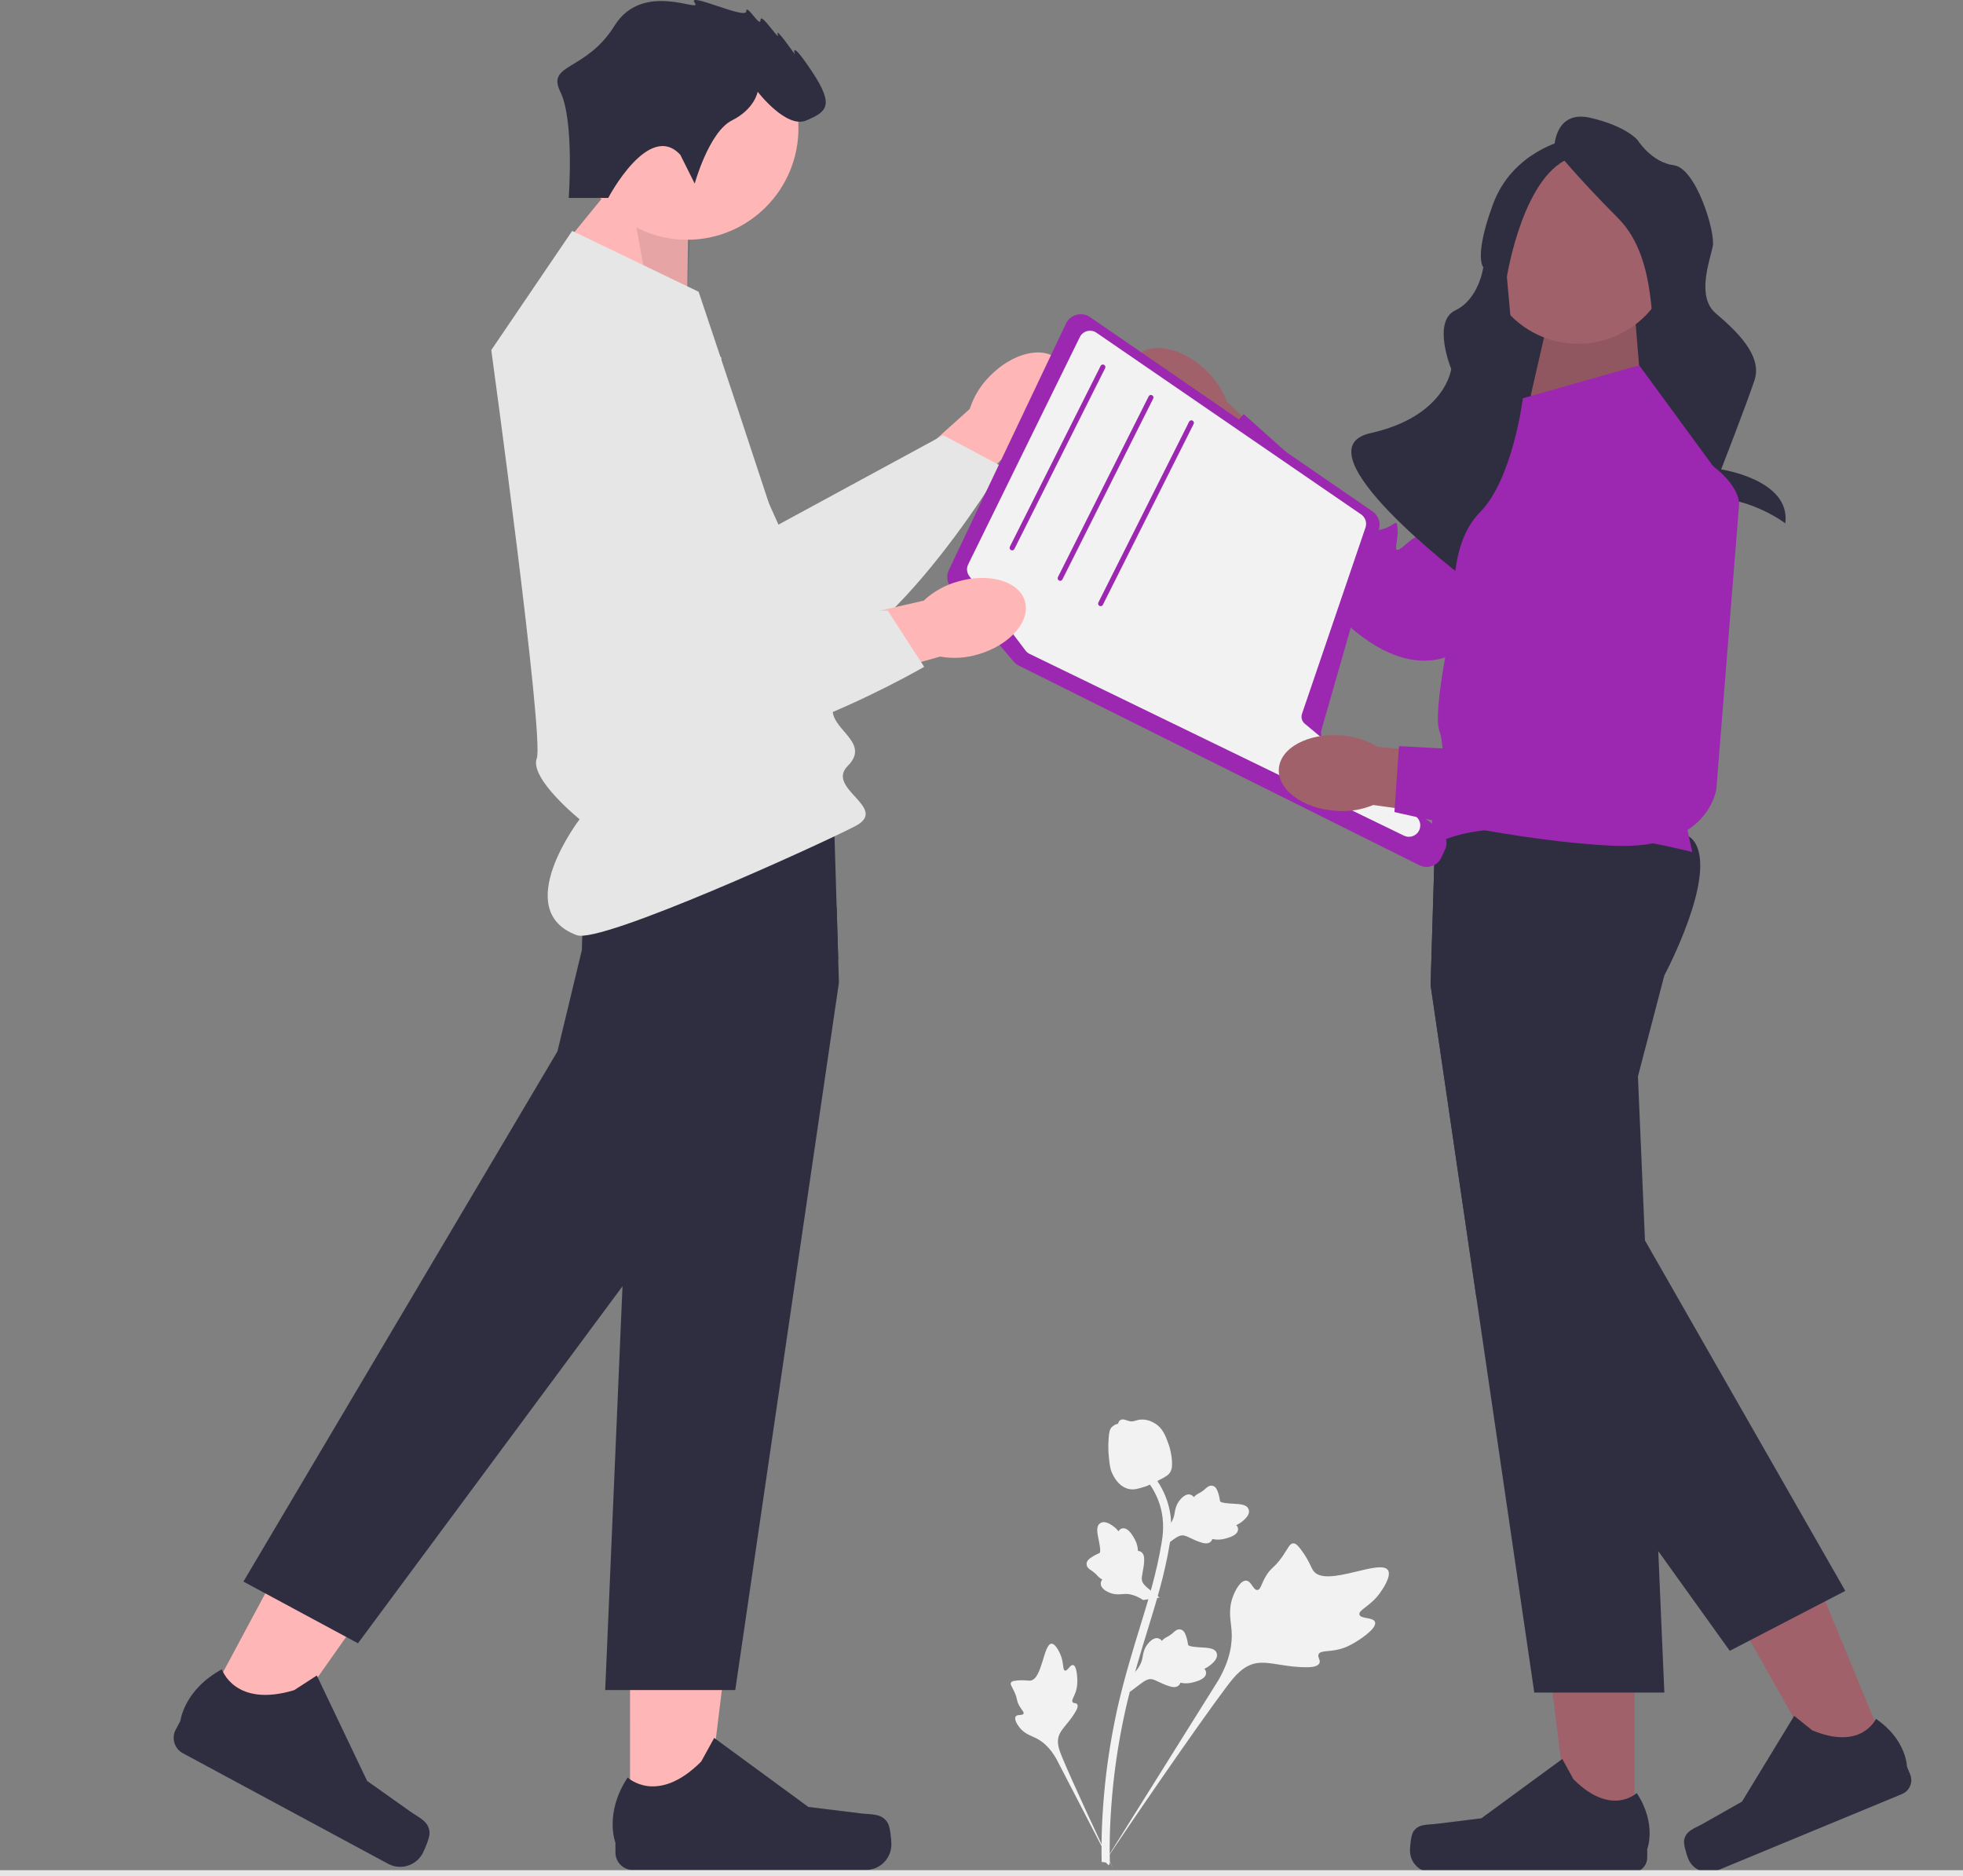 <svg width="203" height="194" viewBox="0 0 203 194" fill="none" xmlns="http://www.w3.org/2000/svg">
<rect x="0" y="0" width="203" height="194" fill="#808080" stroke="none"/>
<g clip-path="url(#clip0_1529_46713)">
<path d="M102.38 38.873C104.751 36.453 107.919 35.719 109.454 37.232C110.99 38.746 110.312 41.934 107.939 44.354C107.005 45.333 105.85 46.075 104.571 46.515L94.395 56.64L89.758 51.75L100.282 42.288C100.699 40.998 101.419 39.827 102.38 38.873Z" fill="#FFB6B6"/>
<path d="M69.833 30.516L80.503 54.249L97.541 45.002L103.638 48.247C103.638 48.247 89.71 71.594 80.173 68.936C70.637 66.278 53.702 42.179 56.753 34.742C59.804 27.304 69.833 30.516 69.833 30.516Z" fill="#E6E6E6"/>
<path d="M119.293 43.913C116.816 41.602 115.998 38.448 117.465 36.868C118.932 35.287 122.128 35.88 124.606 38.192C125.608 39.102 126.378 40.239 126.852 41.509L137.224 51.432L132.476 56.213L122.755 45.922C121.458 45.539 120.271 44.85 119.293 43.913Z" fill="#A0616A"/>
<path d="M171.537 45.443L151.517 66.813C151.517 66.813 147.022 71.272 139.625 64.841C132.229 58.409 124.006 47.857 124.006 47.857L128.619 42.823L136.791 50.133C136.791 50.133 141.642 52.09 141.979 53.356C142.317 54.623 141.374 55.147 142.889 54.741C144.405 54.335 144.435 53.43 144.53 54.803C144.625 56.176 143.699 57.78 145.45 56.226C147.201 54.672 147.724 55.617 147.724 55.617L160.519 38.624C160.519 38.624 168.787 32.068 171.163 37.944C173.54 43.821 171.537 45.443 171.537 45.443Z" fill="#9C27B0"/>
<path d="M65.156 188.687L72.936 188.686L76.637 158.598L65.154 158.598L65.156 188.687Z" fill="#FFB6B6"/>
<path d="M91.811 188.51C92.053 188.919 92.181 190.239 92.181 190.715C92.181 192.177 90.998 193.363 89.54 193.363H65.446C64.451 193.363 63.645 192.554 63.645 191.556V190.551C63.645 190.551 62.453 187.528 64.907 183.802C64.907 183.802 67.957 186.719 72.514 182.15L73.858 179.709L83.586 186.842L88.978 187.508C90.158 187.653 91.204 187.485 91.811 188.51Z" fill="#2F2E41"/>
<path d="M154.823 49.837H174.104V21.272L154.823 21.272V49.837Z" fill="#2F2E41"/>
<path d="M169.776 41.127L169.101 32.945H160.123L158.133 41.613L169.776 41.127Z" fill="#A0616A"/>
<path opacity="0.1" d="M169.776 41.127L169.101 32.945H160.123L158.133 41.613L169.776 41.127Z" fill="black"/>
<path d="M71.041 32.038L71.199 21.517L64.728 17.473L57.691 26.102L71.041 32.038Z" fill="#FFB6B6"/>
<path opacity="0.1" d="M71.042 32.038L71.461 21.779L64.728 17.473L67.016 30.169L71.042 32.038Z" fill="black"/>
<path d="M163.198 35.548C168.618 35.548 173.012 31.143 173.012 25.709C173.012 20.274 168.618 15.869 163.198 15.869C157.778 15.869 153.385 20.274 153.385 25.709C153.385 31.143 157.778 35.548 163.198 35.548Z" fill="#A0616A"/>
<path d="M160.723 15.357C160.723 15.357 160.723 11.318 164.464 12.183C168.205 13.049 169.356 14.491 169.356 14.491C169.356 14.491 170.795 16.8 173.097 17.088C175.399 17.377 177.413 24.013 177.126 25.456C176.838 26.898 175.399 30.649 177.413 32.38C179.428 34.111 182.305 36.708 181.442 39.305C180.579 41.902 177.989 48.538 177.989 48.538C177.989 48.538 185.213 49.597 184.622 54.117C184.622 54.117 181.154 51.423 176.55 51.423C171.946 51.423 172.521 43.048 172.521 43.048C172.521 43.048 172.233 37.862 171.37 36.42C170.507 34.977 171.658 26.898 167.341 22.57C163.025 18.242 160.723 15.357 160.723 15.357Z" fill="#2F2E41"/>
<path d="M161.874 14.491C161.874 14.491 156.406 15.645 154.392 21.127C152.378 26.61 153.395 27.63 153.395 27.63C153.395 27.63 152.95 30.931 150.505 32.088C148.061 33.246 150.075 38.151 150.075 38.151C150.075 38.151 149.5 43.056 141.73 44.787C133.96 46.518 151.474 59.794 151.474 59.794C151.474 59.794 150.214 53.528 158.272 53.24C166.329 52.951 156.694 38.151 156.694 38.151L155.831 28.629C155.831 28.629 157.557 17.665 162.737 16.222C167.917 14.78 161.874 14.491 161.874 14.491Z" fill="#2F2E41"/>
<path d="M71.061 24.792C77.417 24.792 82.57 19.625 82.57 13.253C82.57 6.88 77.417 1.714 71.061 1.714C64.705 1.714 59.553 6.88 59.553 13.253C59.553 19.625 64.705 24.792 71.061 24.792Z" fill="#FFB6B6"/>
<path d="M86.756 101.61L76.036 174.756H62.586L64.374 133.003L65.315 111.049L62.586 100.599C62.586 100.599 61.341 98.276 60.292 95.46C59.11 92.282 58.177 88.473 59.563 86.667C60.073 86.001 61.398 85.508 63.2 85.141C64.301 84.915 65.582 84.74 66.965 84.604C74.919 83.814 86.233 84.307 86.233 84.307L86.521 93.824L86.681 99.138L86.756 101.61Z" fill="#2F2E41"/>
<path d="M20.859 177.033L27.713 180.724L45.176 155.976L35.061 150.527L20.859 177.033Z" fill="#FFB6B6"/>
<path d="M44.423 189.526C44.444 190.002 43.933 191.225 43.709 191.644C43.018 192.933 41.417 193.416 40.133 192.724L18.908 181.29C18.032 180.818 17.703 179.723 18.174 178.844L18.649 177.958C18.649 177.958 19.026 174.73 22.946 172.612C22.946 172.612 24.256 176.63 30.427 174.767L32.763 173.254L37.965 184.155L42.401 187.3C43.372 187.988 44.373 188.336 44.423 189.526Z" fill="#2F2E41"/>
<path d="M86.682 99.138L80.992 110.577L64.375 133.003L37.019 169.924L25.172 163.543L57.647 108.718L60.178 98.215C60.178 98.215 60.178 97.08 60.294 95.46C60.518 92.254 61.193 87.144 63.201 85.141C63.473 84.868 63.769 84.653 64.09 84.509C64.694 84.237 65.698 84.302 66.966 84.604C72.264 85.872 82.15 91.323 86.522 93.824L86.682 99.138Z" fill="#2F2E41"/>
<path d="M169.045 189.604L162.356 189.604L159.174 163.733L169.047 163.734L169.045 189.604Z" fill="#A0616A"/>
<path d="M146.127 189.452C145.918 189.804 145.809 190.939 145.809 191.348C145.809 192.605 146.825 193.624 148.079 193.624H168.795C169.651 193.624 170.344 192.929 170.344 192.071V191.207C170.344 191.207 171.369 188.607 169.259 185.404C169.259 185.404 166.637 187.912 162.718 183.984L161.563 181.885L153.198 188.018L148.562 188.59C147.548 188.716 146.649 188.571 146.127 189.452Z" fill="#2F2E41"/>
<path d="M195.397 181.7L189.213 184.258L176.43 161.56L185.556 157.785L195.397 181.7Z" fill="#A0616A"/>
<path d="M174.153 190.324C174.095 190.729 174.425 191.821 174.581 192.199C175.059 193.361 176.386 193.914 177.545 193.435L196.695 185.512C197.486 185.184 197.862 184.277 197.536 183.484L197.207 182.684C197.207 182.684 197.166 179.89 193.997 177.735C193.997 177.735 192.527 181.057 187.41 178.924L185.543 177.426L180.145 186.294L176.077 188.596C175.187 189.1 174.301 189.31 174.153 190.324Z" fill="#2F2E41"/>
<path d="M172.114 100.86L169.384 111.31L170.111 128.268L171.317 156.432L171.351 157.227L171.487 160.394L172.114 175.018H158.664L152.676 134.164L147.943 101.872L148.44 85.429L148.466 84.569C148.466 84.569 172.522 83.52 175.137 86.929C177.752 90.337 172.114 100.86 172.114 100.86Z" fill="#2F2E41"/>
<path d="M190.828 164.505L188.548 165.687L180.115 170.063L178.881 170.702L171.487 160.394L152.676 134.164L147.943 101.872L148.44 85.429C150.569 84.75 152.271 84.472 153.134 84.876C157.019 86.698 156.834 98.642 156.834 98.642L159.2 109.182L170.111 128.268L190.828 164.505Z" fill="#2F2E41"/>
<path d="M142.195 167.729C142.022 167.198 140.71 167.432 140.584 166.957C140.459 166.484 141.717 166.087 142.683 164.753C142.857 164.513 143.954 162.997 143.533 162.36C142.736 161.151 137.186 164.161 135.854 162.472C135.562 162.101 135.442 161.465 134.571 160.281C134.224 159.81 134.002 159.582 133.737 159.589C133.36 159.599 133.225 160.071 132.633 160.927C131.744 162.211 131.424 162.05 130.839 163.102C130.404 163.883 130.353 164.382 130.04 164.412C129.597 164.453 129.413 163.481 128.872 163.443C128.319 163.405 127.766 164.366 127.492 165.116C126.977 166.525 127.296 167.602 127.367 168.675C127.443 169.841 127.263 171.548 125.999 173.739L114.08 192.78C116.64 188.898 123.906 178.313 126.834 174.431C127.679 173.31 128.587 172.184 129.985 171.973C131.331 171.769 132.968 172.436 135.254 172.398C135.521 172.393 136.264 172.371 136.444 171.976C136.594 171.65 136.223 171.366 136.358 171.059C136.539 170.648 137.353 170.824 138.463 170.551C139.245 170.358 139.777 170.04 140.234 169.766C140.372 169.683 142.425 168.436 142.195 167.729Z" fill="#F2F2F2"/>
<path d="M110.976 172.175C110.666 172.107 110.402 172.82 110.133 172.745C109.865 172.67 110.034 171.936 109.66 171.076C109.592 170.921 109.167 169.944 108.733 169.967C107.912 170.011 107.784 173.61 106.573 173.778C106.307 173.815 105.961 173.691 105.13 173.778C104.799 173.812 104.624 173.856 104.55 173.989C104.446 174.177 104.639 174.38 104.887 174.918C105.259 175.726 105.088 175.837 105.434 176.429C105.691 176.868 105.92 177.037 105.844 177.2C105.737 177.43 105.208 177.239 105.033 177.495C104.855 177.756 105.166 178.305 105.454 178.657C105.995 179.316 106.614 179.47 107.16 179.745C107.753 180.044 108.537 180.625 109.244 181.879L115.126 193.238C113.964 190.859 110.88 184.229 109.824 181.668C109.519 180.929 109.23 180.157 109.53 179.408C109.818 178.687 110.618 178.074 111.258 176.938C111.333 176.805 111.536 176.433 111.395 176.23C111.279 176.063 111.033 176.163 110.921 176.008C110.772 175.801 111.094 175.451 111.28 174.826C111.411 174.385 111.409 174.032 111.407 173.728C111.406 173.636 111.388 172.266 110.976 172.175Z" fill="#F2F2F2"/>
<path d="M116.844 174.946L117.029 173.235L117.142 173.127C117.667 172.63 117.995 172.103 118.118 171.561C118.137 171.475 118.153 171.388 118.168 171.299C118.23 170.947 118.306 170.51 118.643 170.055C118.832 169.802 119.332 169.23 119.847 169.43C119.986 169.482 120.08 169.573 120.145 169.669C120.161 169.652 120.178 169.635 120.196 169.617C120.418 169.401 120.574 169.321 120.724 169.245C120.839 169.186 120.958 169.125 121.16 168.964C121.248 168.893 121.319 168.829 121.378 168.776C121.559 168.614 121.79 168.424 122.107 168.499C122.443 168.591 122.558 168.912 122.634 169.125C122.771 169.504 122.813 169.765 122.84 169.938C122.85 170.001 122.862 170.072 122.871 170.095C122.944 170.281 123.867 170.329 124.214 170.349C124.994 170.392 125.669 170.428 125.831 170.964C125.948 171.347 125.705 171.765 125.089 172.239C124.897 172.387 124.705 172.488 124.538 172.565C124.641 172.662 124.723 172.795 124.728 172.975C124.739 173.402 124.302 173.73 123.428 173.951C123.211 174.007 122.919 174.081 122.537 174.062C122.358 174.053 122.2 174.025 122.066 174C122.046 174.076 122.009 174.156 121.943 174.232C121.748 174.455 121.434 174.512 121.008 174.386C120.538 174.255 120.166 174.076 119.838 173.919C119.551 173.782 119.304 173.665 119.097 173.633C118.712 173.579 118.352 173.817 117.922 174.135L116.844 174.946Z" fill="#F2F2F2"/>
<path d="M119.92 165.199L118.222 165.453L118.089 165.371C117.476 164.988 116.885 164.803 116.331 164.821C116.243 164.824 116.155 164.832 116.065 164.839C115.71 164.869 115.269 164.906 114.745 164.694C114.453 164.575 113.774 164.236 113.836 163.685C113.852 163.537 113.915 163.423 113.991 163.336C113.971 163.324 113.95 163.312 113.929 163.299C113.663 163.138 113.547 163.007 113.435 162.881C113.349 162.785 113.26 162.685 113.053 162.53C112.963 162.463 112.883 162.41 112.817 162.366C112.615 162.232 112.373 162.055 112.365 161.729C112.369 161.38 112.649 161.187 112.835 161.059C113.166 160.831 113.407 160.724 113.567 160.653C113.625 160.627 113.691 160.598 113.711 160.584C113.872 160.465 113.684 159.558 113.615 159.217C113.458 158.449 113.323 157.785 113.798 157.492C114.138 157.282 114.603 157.411 115.217 157.888C115.408 158.037 115.555 158.197 115.67 158.34C115.738 158.216 115.846 158.103 116.018 158.052C116.428 157.933 116.855 158.274 117.29 159.065C117.399 159.261 117.544 159.525 117.623 159.901C117.66 160.077 117.673 160.237 117.682 160.374C117.761 160.374 117.848 160.39 117.937 160.435C118.202 160.567 118.336 160.857 118.323 161.302C118.316 161.791 118.237 162.197 118.169 162.555C118.11 162.868 118.059 163.137 118.081 163.346C118.127 163.734 118.448 164.022 118.864 164.359L119.92 165.199Z" fill="#F2F2F2"/>
<path d="M120.148 160.087L120.333 158.375L120.447 158.268C120.971 157.771 121.299 157.244 121.423 156.702C121.442 156.616 121.457 156.529 121.473 156.44C121.534 156.088 121.61 155.65 121.948 155.196C122.137 154.943 122.636 154.371 123.151 154.571C123.29 154.623 123.384 154.713 123.449 154.809C123.466 154.793 123.483 154.776 123.501 154.758C123.723 154.541 123.879 154.462 124.029 154.385C124.144 154.326 124.263 154.266 124.464 154.104C124.553 154.034 124.623 153.97 124.683 153.916C124.864 153.754 125.095 153.565 125.412 153.64C125.747 153.732 125.862 154.053 125.939 154.266C126.075 154.645 126.117 154.906 126.145 155.079C126.155 155.142 126.167 155.213 126.175 155.236C126.249 155.422 127.171 155.47 127.518 155.49C128.299 155.532 128.974 155.569 129.136 156.105C129.253 156.488 129.01 156.906 128.394 157.38C128.202 157.527 128.01 157.629 127.843 157.705C127.946 157.803 128.027 157.935 128.032 158.116C128.044 158.543 127.607 158.871 126.733 159.092C126.516 159.148 126.224 159.221 125.842 159.203C125.662 159.194 125.505 159.166 125.37 159.14C125.35 159.217 125.313 159.297 125.247 159.373C125.053 159.596 124.739 159.652 124.313 159.527C123.842 159.395 123.471 159.216 123.143 159.059C122.856 158.922 122.609 158.805 122.402 158.773C122.016 158.719 121.657 158.958 121.227 159.276L120.148 160.087Z" fill="#F2F2F2"/>
<path d="M114.644 192.877L114.344 192.579L113.926 192.535C113.928 192.496 113.926 192.404 113.922 192.26C113.906 191.473 113.857 189.077 114.189 185.395C114.422 182.825 114.81 180.217 115.343 177.64C115.878 175.06 116.432 173.14 116.878 171.597C117.214 170.433 117.553 169.33 117.884 168.254C118.768 165.381 119.603 162.668 120.119 159.572C120.235 158.882 120.475 157.443 119.984 155.746C119.698 154.761 119.21 153.834 118.531 152.992L119.188 152.46C119.937 153.391 120.477 154.417 120.794 155.51C121.339 157.393 121.077 158.96 120.952 159.713C120.426 162.863 119.583 165.603 118.69 168.503C118.361 169.574 118.023 170.674 117.688 171.833C117.247 173.361 116.697 175.265 116.17 177.812C115.642 180.357 115.259 182.934 115.029 185.471C114.701 189.106 114.75 191.467 114.766 192.242C114.775 192.656 114.776 192.743 114.644 192.877Z" fill="#F2F2F2"/>
<path d="M116.728 153.966C116.695 153.958 116.661 153.95 116.627 153.94C115.934 153.745 115.378 153.179 114.975 152.258C114.786 151.825 114.741 151.369 114.652 150.459C114.638 150.319 114.577 149.61 114.652 148.669C114.702 148.055 114.767 147.808 114.934 147.614C115.119 147.398 115.369 147.275 115.633 147.213C115.64 147.131 115.666 147.052 115.719 146.977C115.936 146.664 116.299 146.792 116.496 146.859C116.595 146.895 116.719 146.94 116.858 146.964C117.076 147.002 117.207 146.963 117.405 146.906C117.594 146.851 117.829 146.782 118.154 146.788C118.795 146.797 119.27 147.086 119.426 147.181C120.251 147.678 120.535 148.47 120.864 149.387C120.93 149.571 121.147 150.236 121.198 151.092C121.234 151.709 121.154 151.962 121.061 152.143C120.872 152.514 120.583 152.687 119.864 153.049C119.114 153.429 118.737 153.619 118.429 153.717C117.71 153.943 117.259 154.085 116.728 153.966Z" fill="#F2F2F2"/>
<path d="M213 193.692C213 193.862 212.863 194 212.693 194H0V193.385H212.693C212.863 193.385 213 193.523 213 193.692Z" fill="#E6E6E6"/>
<path d="M59.172 23.877L72.246 30.169C72.246 30.169 86.104 71.33 86.104 73.427C86.104 75.524 90.026 76.835 87.673 79.195C85.32 81.554 92.053 83.552 88.425 85.437C84.797 87.322 62.163 97.631 59.647 96.701C52.706 94.138 59.941 84.716 59.941 84.716C59.941 84.716 54.727 80.506 55.511 78.408C56.296 76.311 50.805 36.199 50.805 36.199L59.172 23.877Z" fill="#E6E6E6"/>
<path d="M70.359 16.016L71.84 18.985C71.84 18.985 73.32 13.642 75.688 12.454C78.056 11.267 78.353 9.486 78.353 9.486C78.353 9.486 81.313 13.345 83.385 12.454C85.457 11.564 86.346 10.97 83.977 7.408C81.609 3.847 82.201 5.628 82.201 5.628C82.201 5.628 80.129 2.659 80.425 3.55C80.721 4.44 78.648 1.175 78.648 2.066C78.648 2.956 77.168 0.285 77.168 1.175C77.168 2.066 70.951 -0.903 71.84 0.285C72.728 1.472 66.511 -2.09 63.55 2.659C60.59 7.408 56.485 6.53 57.945 9.492C59.406 12.454 58.814 20.469 58.814 20.469H62.897C62.897 20.469 67.103 12.454 70.359 16.016Z" fill="#2F2E41"/>
<path d="M157.486 41.181L157.725 41.113L169.514 37.773L178.927 50.619L172.651 77.36L175.005 88.109C175.005 88.109 155.917 83.128 148.334 87.323C148.334 87.323 147.811 84.932 148.334 83.768C148.857 82.603 149.641 77.758 148.857 75.593C148.073 73.427 150.426 63.203 150.426 63.203C150.426 63.203 149.641 56.386 153.041 52.978C156.44 49.57 157.486 41.181 157.486 41.181Z" fill="#9C27B0"/>
<path d="M146.781 89.468L105.358 68.827C105.151 68.724 104.971 68.583 104.822 68.406L98.359 60.769C97.93 60.262 97.838 59.547 98.123 58.948L110.242 33.453C110.454 33.007 110.85 32.677 111.327 32.548C111.804 32.42 112.311 32.507 112.718 32.787L141.931 52.879C142.531 53.291 142.799 54.039 142.598 54.74L136.667 75.435C136.504 76.001 136.711 76.618 137.181 76.972L148.914 85.795C149.546 86.27 149.764 87.137 149.434 87.856L149.062 88.662C148.87 89.08 148.525 89.395 148.092 89.548C147.908 89.613 147.718 89.645 147.53 89.645C147.273 89.645 147.018 89.586 146.781 89.468Z" fill="#9C27B0"/>
<path d="M146.45 84.444L134.919 74.825C134.82 74.741 134.741 74.639 134.686 74.526C134.582 74.314 134.561 74.059 134.639 73.826L141.21 54.549C141.38 54.051 141.197 53.495 140.763 53.196L113.386 34.404C113.107 34.21 112.756 34.149 112.427 34.236C112.095 34.322 111.82 34.548 111.669 34.855L100.127 58.353C99.952 58.707 99.965 59.113 100.158 59.451C100.182 59.498 100.211 59.543 100.245 59.585L106.049 67.267C106.162 67.413 106.308 67.534 106.473 67.615L145.187 86.41C145.349 86.489 145.525 86.528 145.7 86.528C146.003 86.528 146.306 86.41 146.531 86.182C146.557 86.153 146.584 86.127 146.61 86.096C146.793 85.873 146.887 85.587 146.874 85.296C146.858 84.966 146.704 84.656 146.45 84.444Z" fill="#F2F2F2"/>
<path d="M104.668 56.91C104.763 56.91 104.855 56.857 104.901 56.766L114.286 38.073C114.351 37.943 114.299 37.786 114.17 37.721C114.04 37.655 113.884 37.708 113.819 37.837L104.434 56.53C104.369 56.659 104.421 56.817 104.55 56.882C104.588 56.901 104.628 56.91 104.668 56.91Z" fill="#9C27B0"/>
<path d="M109.636 60.056C109.732 60.056 109.824 60.004 109.87 59.912L119.254 41.219C119.319 41.09 119.267 40.932 119.138 40.867C119.009 40.802 118.852 40.854 118.787 40.983L109.403 59.676C109.338 59.806 109.39 59.964 109.519 60.029C109.557 60.048 109.597 60.056 109.636 60.056Z" fill="#9C27B0"/>
<path d="M113.82 62.679C113.916 62.679 114.008 62.626 114.054 62.534L123.438 43.841C123.503 43.712 123.451 43.554 123.322 43.489C123.193 43.424 123.036 43.476 122.971 43.605L113.587 62.298C113.522 62.428 113.574 62.586 113.703 62.651C113.74 62.67 113.78 62.679 113.82 62.679Z" fill="#9C27B0"/>
<path d="M99.008 60.146C102.253 59.185 105.377 60.084 105.987 62.155C106.597 64.225 104.461 66.682 101.215 67.643C99.924 68.045 98.555 68.131 97.224 67.894L83.425 71.792L81.738 65.26L95.521 62.111C96.51 61.186 97.706 60.512 99.008 60.146Z" fill="#FFB6B6"/>
<path d="M74.601 36.998L72.438 62.941L91.811 63.15L95.571 68.954C95.571 68.954 72.09 82.586 65.039 75.621C57.988 68.655 54.851 39.344 61.12 34.327C67.389 29.309 74.601 36.998 74.601 36.998Z" fill="#E6E6E6"/>
<path d="M138.065 83.838C134.691 83.583 132.087 81.632 132.249 79.479C132.411 77.326 135.277 75.788 138.652 76.043C140.002 76.127 141.312 76.533 142.473 77.228L156.754 78.489L156.021 85.195L142.02 83.241C140.768 83.754 139.412 83.959 138.065 83.838Z" fill="#A0616A"/>
<path d="M179.831 52.332L177.497 81.557C177.497 81.557 176.762 87.855 166.98 87.46C157.197 87.065 144.203 83.969 144.203 83.969L144.673 77.149L155.607 77.744C155.607 77.744 160.616 76.237 161.668 77.015C162.72 77.793 162.31 78.792 163.241 77.527C164.172 76.261 163.632 75.535 164.561 76.548C165.49 77.561 165.766 79.394 166.166 77.084C166.566 74.774 167.563 75.185 167.563 75.185L166.978 53.901C166.978 53.901 169.355 43.605 174.871 46.708C180.386 49.81 179.831 52.332 179.831 52.332Z" fill="#9C27B0"/>
</g>
<defs>
<clipPath id="clip0_1529_46713">
<rect width="213" height="194" fill="white"/>
</clipPath>
</defs>
</svg>
